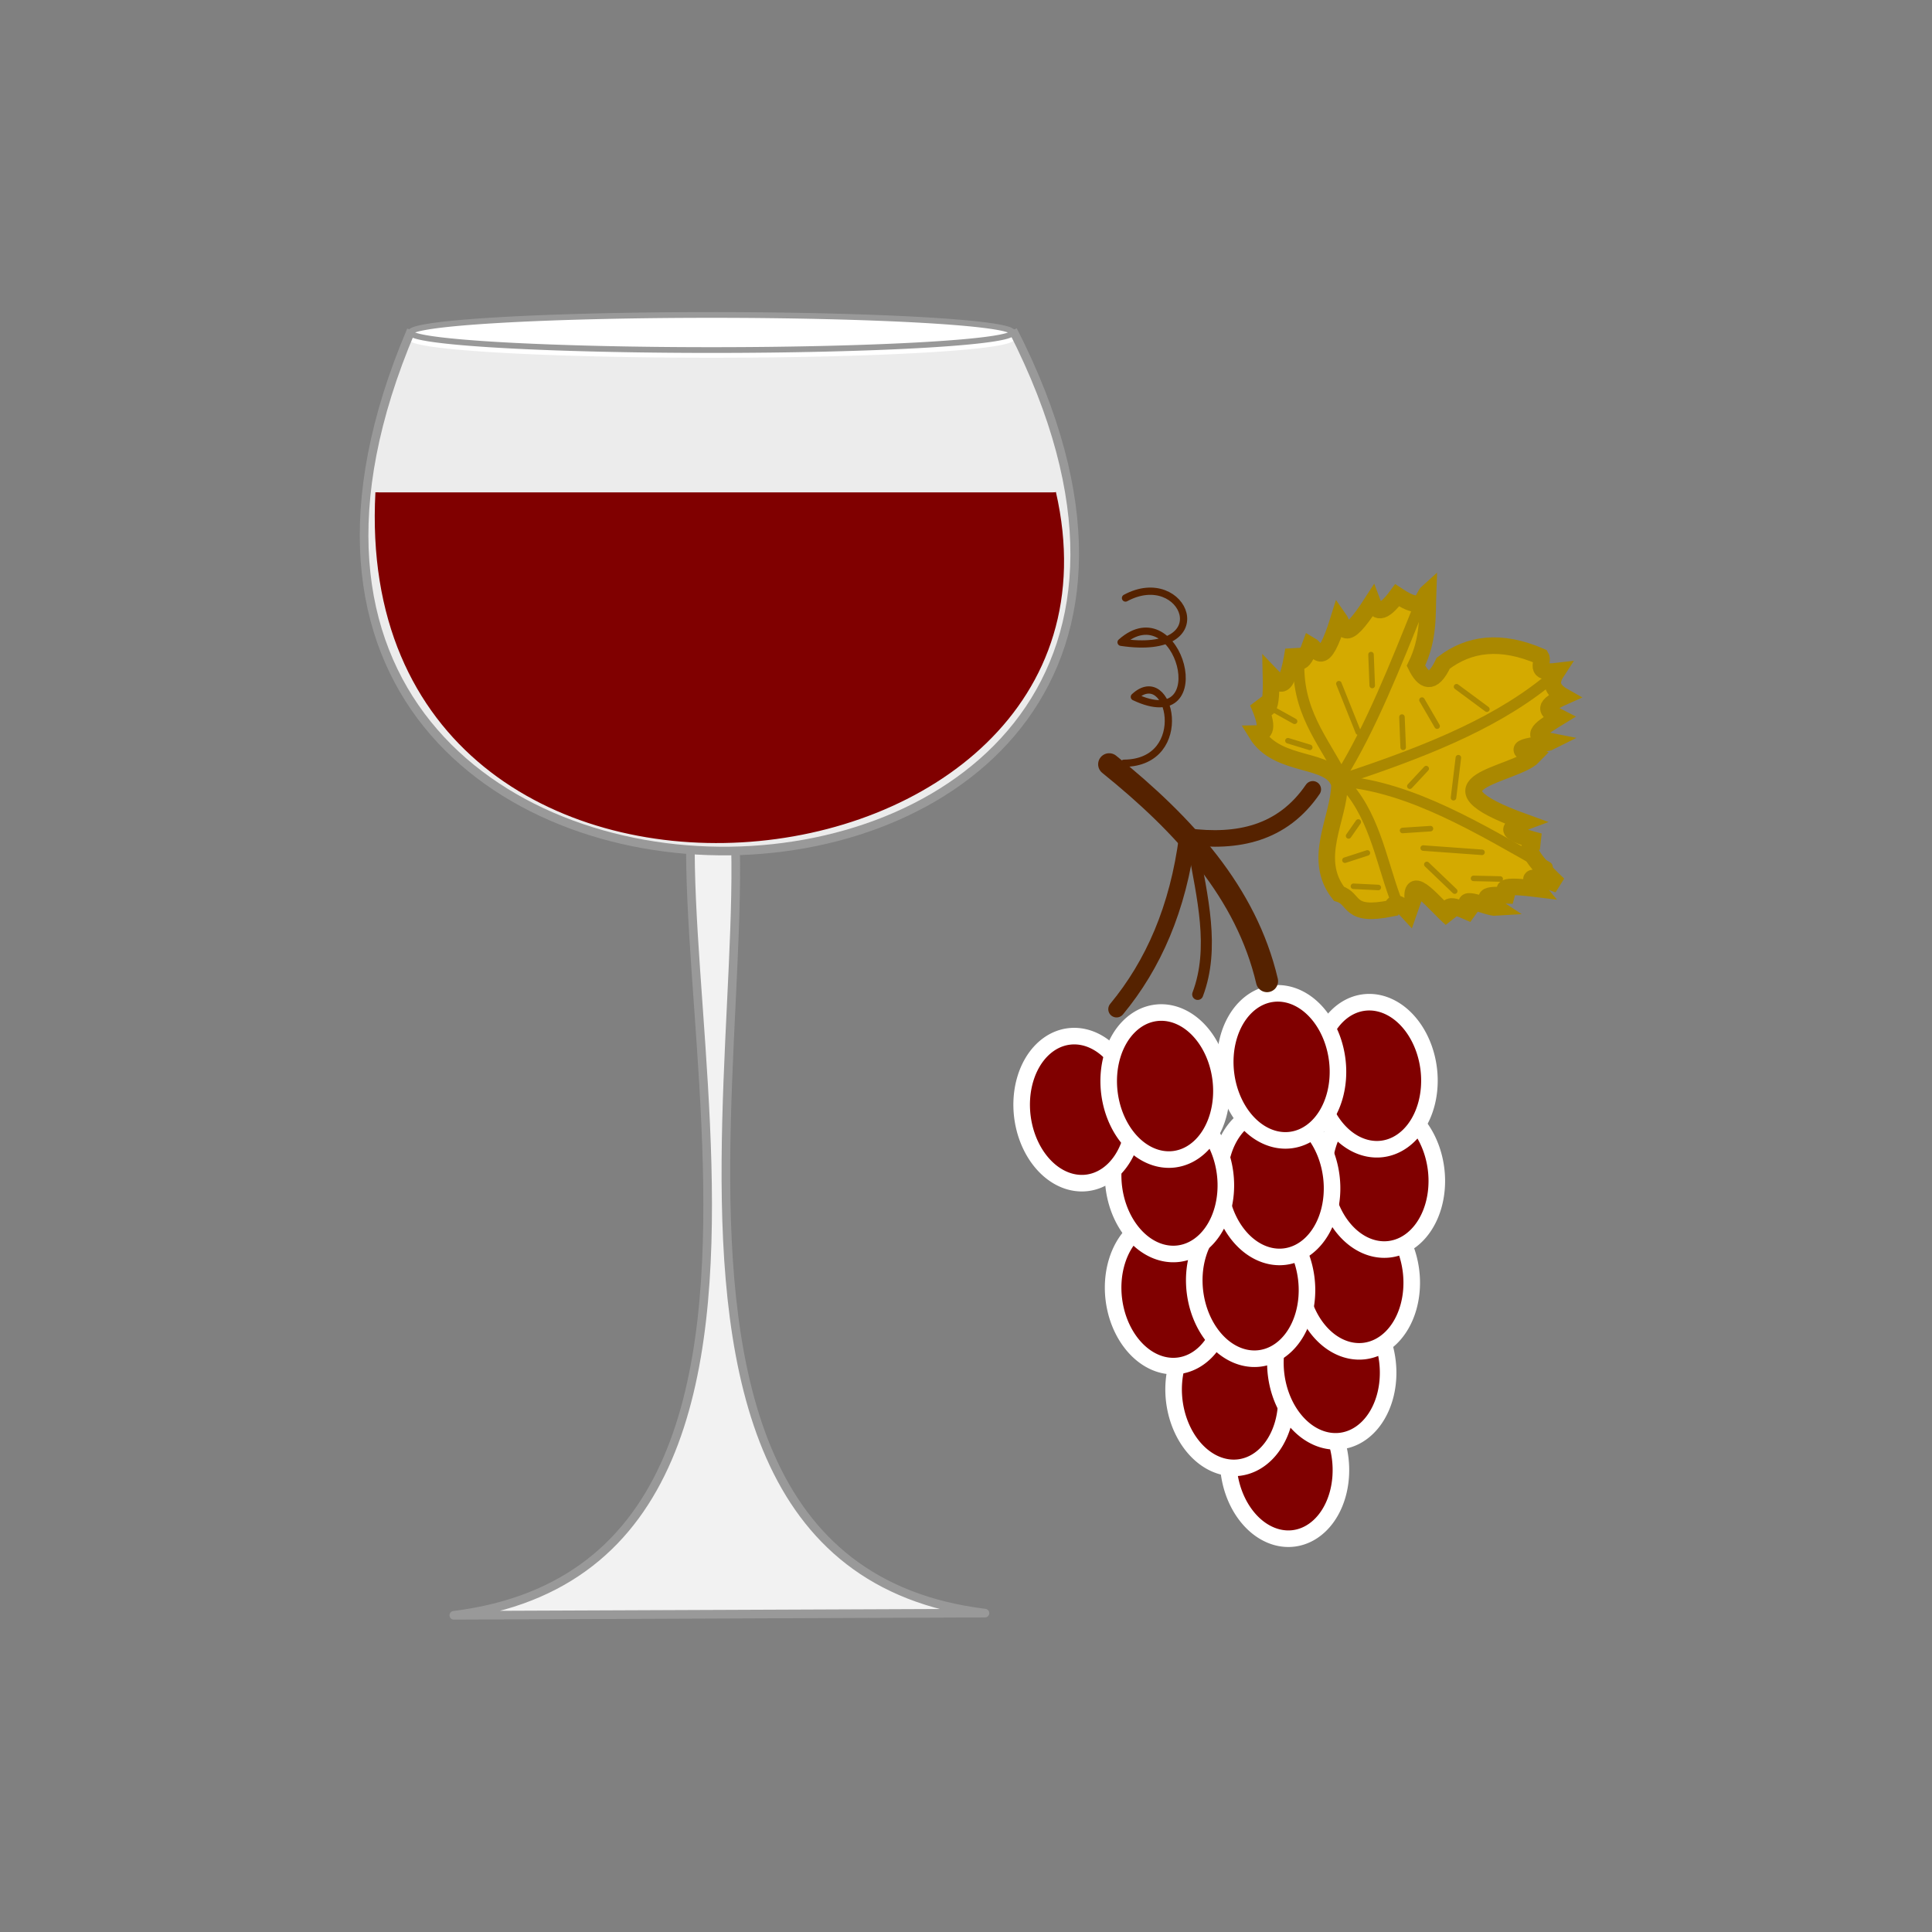 <?xml version="1.0" encoding="UTF-8" standalone="no"?>
<svg
        xmlns="http://www.w3.org/2000/svg"
        xmlns:xlink="http://www.w3.org/1999/xlink"
        width="885.827"
        height="885.827"
        version="1.1">
    <rect width="100%" height="100%" fill="#808080" stroke="none"/>
    <defs
            id="defs4">
        <linearGradient
                gradientTransform="matrix(0.571,0,0,0.571,-14.863,254.407)"
                y2="549.8"
                x2="547.65"
                y1="546.77"
                x1="193.02"
                gradientUnits="userSpaceOnUse"
                id="linearGradient5297"
                xlink:href="#linearGradient4079"
        />
        <radialGradient
                r="143.55"
                cy="611.86"
                cx="385.43"
                gradientTransform="matrix(0.7,-0.024,0.026,0.742,-81.156,149.329)"
                gradientUnits="userSpaceOnUse"
                id="radialGradient5293"
                xlink:href="#radialGradient3863"
        />
        <linearGradient
                gradientTransform="matrix(0.571,0,0,0.571,-14.863,254.407)"
                y2="547.29"
                x2="392.44"
                y1="545.27"
                x1="252.69"
                gradientUnits="userSpaceOnUse"
                id="linearGradient5278"
                xlink:href="#linearGradient4741"
        />
        <linearGradient
                y2="547.29"
                x2="392.44"
                y1="545.27"
                x1="252.69"
                gradientUnits="userSpaceOnUse"
                id="linearGradient5275"
                xlink:href="#linearGradient4741"/>
        <radialGradient
                r="143.55"
                cy="611.86"
                cx="385.43"
                gradientTransform="matrix(1.226,-0.043,0.045,1.3,-116.11,-184.04)"
                gradientUnits="userSpaceOnUse"
                id="radialGradient5273"
                xlink:href="#radialGradient3863"/>
        <linearGradient
                y2="549.8"
                x2="547.65"
                y1="546.77"
                x1="193.02"
                gradientUnits="userSpaceOnUse"
                id="linearGradient5271"
                xlink:href="#linearGradient4079"
        />
        <linearGradient
                y2="547.29"
                x2="392.44"
                y1="545.27"
                x1="252.69"
                gradientUnits="userSpaceOnUse"
                id="linearGradient5210"
                xlink:href="#linearGradient4741"
        />
        <radialGradient
                r="143.55"
                cy="611.86"
                cx="385.43"
                gradientTransform="matrix(1.226,-0.043,0.045,1.3,-116.11,-184.04)"
                gradientUnits="userSpaceOnUse"
                id="radialGradient5208"
                xlink:href="#radialGradient3863"
        />
        <linearGradient
                y2="549.8"
                x2="547.65"
                y1="546.77"
                x1="193.02"
                gradientUnits="userSpaceOnUse"
                id="linearGradient5206"
                xlink:href="#linearGradient4079"
        />
        <linearGradient
                y2="547.29"
                x2="392.44"
                y1="545.27"
                x1="252.69"
                gradientUnits="userSpaceOnUse"
                id="linearGradient4315"
                xlink:href="#linearGradient4741"
        />
        <radialGradient
                r="143.55"
                cy="611.86"
                cx="385.43"
                gradientTransform="matrix(1.226,-0.043,0.045,1.3,-116.11,-184.04)"
                gradientUnits="userSpaceOnUse"
                id="radialGradient4313"
                xlink:href="#radialGradient3863"
        />
        <linearGradient
                y2="549.8"
                x2="547.65"
                y1="546.77"
                x1="193.02"
                gradientUnits="userSpaceOnUse"
                id="linearGradient4311"
                xlink:href="#linearGradient4079"
        />
        <linearGradient

                x1="252.69"
                y1="545.27"
                x2="392.44"
                gradientUnits="userSpaceOnUse"
                y2="547.29"
                id="linearGradient4741">
            <stop
                    offset="0"
                    style="stop-color:#ffffff"
                    id="stop4737"/>
            <stop
                    offset="1"
                    style="stop-color:#ffffff;stop-opacity:0"
                    id="stop4739"/>
        </linearGradient>
        <linearGradient

                x1="193.02"
                y1="546.77"
                x2="547.65"
                gradientUnits="userSpaceOnUse"
                y2="549.8"
                id="linearGradient4079">
            <stop
                    offset="0"
                    style="stop-color:#000000"
                    id="stop4075"/>
            <stop
                    offset=".52"
                    style="stop-color:#ffffff"
                    id="stop4081"/>
            <stop
                    offset="1"
                    style="stop-color:#000000"
                    id="stop4077"/>
        </linearGradient>
        <radialGradient
                r="143.55"
                gradientTransform="matrix(1.226,-0.043,0.045,1.3,-116.11,-184.04)"
                cx="385.43"
                cy="611.86"
                gradientUnits="userSpaceOnUse"
                id="radialGradient3863">
            <stop
                    offset="0"
                    style="stop-color:#aa0000;stop-opacity:1;"
                    id="stop3859"/>
            <stop
                    offset="1"
                    style="stop-color:#0d0d10"
                    id="stop3861"/>
        </radialGradient>
        <linearGradient

                xlink:href="#linearGradient4079"
                id="linearGradient4104"
                gradientUnits="userSpaceOnUse"
                x1="193.02"
                y1="546.77"
                x2="547.65"
                y2="549.8"/>
        <radialGradient

                xlink:href="#radialGradient3863"
                id="radialGradient4106"
                gradientUnits="userSpaceOnUse"
                gradientTransform="matrix(1.226,-0.043,0.045,1.3,-116.11,-184.04)"
                cx="385.43"
                cy="611.86"
                r="143.55"/>
        <linearGradient

                xlink:href="#linearGradient4741"
                id="linearGradient4108"
                gradientUnits="userSpaceOnUse"
                x1="252.69"
                y1="545.27"
                x2="392.44"
                y2="547.29"/>
        <linearGradient

                xlink:href="#linearGradient4079"
                id="linearGradient4127"
                gradientUnits="userSpaceOnUse"
                x1="193.02"
                y1="546.77"
                x2="547.65"
                y2="549.8"/>
        <radialGradient

                xlink:href="#radialGradient3863"
                id="radialGradient4129"
                gradientUnits="userSpaceOnUse"
                gradientTransform="matrix(1.226,-0.043,0.045,1.3,-116.11,-184.04)"
                cx="385.43"
                cy="611.86"
                r="143.55"/>
        <linearGradient

                xlink:href="#linearGradient4741"
                id="linearGradient4131"
                gradientUnits="userSpaceOnUse"
                x1="252.69"
                y1="545.27"
                x2="392.44"
                y2="547.29"/>
        <linearGradient

                xlink:href="#linearGradient4741"
                id="linearGradient4134"
                gradientUnits="userSpaceOnUse"
                x1="252.69"
                y1="545.27"
                x2="392.44"
                y2="547.29"
                gradientTransform="matrix(0.889,0,0,0.889,91.135,-190.721)"/>
        <radialGradient

                xlink:href="#radialGradient3863"
                id="radialGradient4149"
                gradientUnits="userSpaceOnUse"
                gradientTransform="matrix(1.09,-0.038,0.04,1.155,-12.043,-354.264)"
                cx="385.43"
                cy="611.86"
                r="143.55"/>
        <linearGradient

                xlink:href="#linearGradient4079"
                id="linearGradient4153"
                gradientUnits="userSpaceOnUse"
                x1="193.02"
                y1="546.77"
                x2="547.65"
                y2="549.8"
                gradientTransform="matrix(0.889,0,0,0.889,91.135,-190.721)"/>
        <linearGradient

                xlink:href="#linearGradient4079"
                id="linearGradient4943"
                gradientUnits="userSpaceOnUse"
                gradientTransform="matrix(0.889,0,0,0.889,91.135,-190.721)"
                x1="193.02"
                y1="546.77"
                x2="547.65"
                y2="549.8"/>
        <radialGradient

                xlink:href="#radialGradient3863"
                id="radialGradient4945"
                gradientUnits="userSpaceOnUse"
                gradientTransform="matrix(1.09,-0.038,0.04,1.155,-12.043,-354.264)"
                cx="385.43"
                cy="611.86"
                r="143.55"/>
        <linearGradient

                xlink:href="#linearGradient4741"
                id="linearGradient4947"
                gradientUnits="userSpaceOnUse"
                gradientTransform="matrix(0.889,0,0,0.889,91.135,-190.721)"
                x1="252.69"
                y1="545.27"
                x2="392.44"
                y2="547.29"/>
        <linearGradient

                xlink:href="#linearGradient4741"
                id="linearGradient4956"
                gradientUnits="userSpaceOnUse"
                gradientTransform="matrix(0.889,0,0,0.889,100.044,-177.994)"
                x1="252.69"
                y1="545.27"
                x2="392.44"
                y2="547.29"/>
        <radialGradient

                xlink:href="#radialGradient3863"
                id="radialGradient4971"
                gradientUnits="userSpaceOnUse"
                gradientTransform="matrix(1.09,-0.038,0.04,1.155,-3.134,-341.536)"
                cx="385.43"
                cy="611.86"
                r="143.55"/>
        <linearGradient
                xlink:href="#linearGradient4079"
                id="linearGradient4975"
                gradientUnits="userSpaceOnUse"
                gradientTransform="matrix(0.889,0,0,0.889,100.044,-177.994)"
                x1="193.02"
                y1="546.77"
                x2="547.65"
                y2="549.8"/>
    </defs>
    <g>
        transform="translate(0,-166.5355)"
        sodipodi:insensitive="true">

        <g>
            <path
                    d="m 713.379,1026.962 -4.32,5.28 -10.92,0 -3.28,-5.28 0,-16.2 3.96,-4.88 10.68,0 3.88,4.88 0,16.2 m -5.32,-0.32 0,-15.72 -1.92,-2.36 -2.96,0 -1.48,2.36 0,15.72 1.6,2.92 2.88,0 1.88,-2.92"
                    style="font-size:40px;font-style:normal;font-variant:normal;font-weight:normal;font-stretch:normal;text-align:start;line-height:125%;letter-spacing:0px;word-spacing:0px;writing-mode:lr-tb;text-anchor:start;fill:#800000;fill-opacity:1;stroke:none;font-family:LambrettistA;-inkscape-font-specification:LambrettistA"/>
            <path
                    d="m 737.71,1008.002 -23,0 0,-2.12 23,0 0,2.12 m -2.36,18.12 c -3.733,0 -6.36,0.013 -7.88,0.04 l 0,-10.6 -3.04,2 -0.04,8.56 -5.44,0.04 c 0,0 0,-3.813 0,-11.44 l -2.88,0 c -0.027,-1.52 -0.027,-2.267 0,-2.24 l 8.24,0 0,2.08 3.52,-2.08 5.08,0 c -2e-5,0 -2e-5,3.773 0,11.32 l 2.44,0 0,2.32 m 2.68,6.08 -23.32,-0.04 0,-2.72 23.32,0.04 c -2e-5,0 -2e-5,0.907 0,2.72"
                    style="font-size:40px;font-style:normal;font-variant:normal;font-weight:normal;font-stretch:normal;text-align:start;line-height:125%;letter-spacing:0px;word-spacing:0px;writing-mode:lr-tb;text-anchor:start;fill:#800000;fill-opacity:1;stroke:none;font-family:LambrettistA;-inkscape-font-specification:LambrettistA"
                    id="path3849"
            />
            <path
                    d="m 751.538,1008.002 -3.72,0 c -10e-6,-0.72 -10e-6,-1.12 0,-1.2 -0.027,-0.08 -0.04,-0.387 -0.04,-0.92 l 3.76,0 0,2.12 m -3.08,18.12 -7.88,0 0.04,-21.12 -2.12,0 0,-2.32 7.76,0 0,20.92 2.2,0 0,2.52 m 3.2,6.08 -14.88,0 c 0,0 0,-0.92 0,-2.76 l 14.84,0 c -10e-6,0.747 0.013,1.667 0.04,2.76"
                    style="font-size:40px;font-style:normal;font-variant:normal;font-weight:normal;font-stretch:normal;text-align:start;line-height:125%;letter-spacing:0px;word-spacing:0px;writing-mode:lr-tb;text-anchor:start;fill:#800000;fill-opacity:1;stroke:none;font-family:LambrettistA;-inkscape-font-specification:LambrettistA"
                    id="path3851"
            />
            <path
                    d="m 769.717,1008.042 -18.92,0.04 c 0,-1.467 0,-2.2 0,-2.2 l 18.88,0 c 0.027,1.333 0.04,2.053 0.04,2.16 m -1.76,24.88 -2.16,3.32 -10.68,0 0,-2.68 5.72,0 1.44,-1.44 0,-6.84 -0.84,0.84 -6.56,0 -1.72,-2.2 0,-11.44 5,0 0,11.36 4.12,0 0,-11.36 5.68,0 0,20.44 m -8.36,-0.72 -8.8,0 0,-2.76 8.8,0.04 0,2.72"
                    style="font-size:40px;font-style:normal;font-variant:normal;font-weight:normal;font-stretch:normal;text-align:start;line-height:125%;letter-spacing:0px;word-spacing:0px;writing-mode:lr-tb;text-anchor:start;fill:#800000;fill-opacity:1;stroke:none;font-family:LambrettistA;-inkscape-font-specification:LambrettistA"
                    id="path3853"
            />
            <path
                    d="m 811.381,1032.242 -5.2,0 0,-2.72 5.2,0 0,2.72 m -2.64,-9.64 -9.64,9.68 c -2,0 -3.8,-0.013 -5.4,-0.04 -0.08,0 -0.107,-1.373 -0.08,-4.12 l -4.76,4.24 c -10e-6,-0.027 -0.013,-0.053 -0.04,-0.08 l -5.12,0 c -10e-6,0 -10e-6,-7.867 0,-23.6 l -3.48,0 -0.04,-2.76 8.96,0 0,23.08 4.36,-4.44 -0.04,-18.64 c 2.187,10e-5 4.04,-0.013 5.56,-0.04 l 0,22.76 4.2,-4.24 0.04,-18.52 c 1.387,0.027 3.213,0.04 5.48,0.04 -3e-5,3.28 -3e-5,8.84 0,16.68"
                    style="font-size:40px;font-style:normal;font-variant:normal;font-weight:normal;font-stretch:normal;text-align:start;line-height:125%;letter-spacing:0px;word-spacing:0px;writing-mode:lr-tb;text-anchor:start;fill:#800000;fill-opacity:1;stroke:none;font-family:LambrettistA;-inkscape-font-specification:LambrettistA"
                    id="path3855"
            />
            <path
                    d="m 820.202,1008.042 -5.72,0 0,-2.16 5.72,0 0,2.16 m -0.28,18.08 -5.52,0 c -0.027,-2.16 -0.027,-5.92 0,-11.28 l -2.84,0.04 c -0.027,-1.573 -0.027,-2.373 0,-2.4 l 8.36,0 0,13.64 m 3.6,6.04 -12.64,0 c 0,0 0,-0.907 0,-2.72 l 12.64,0 0,2.72"
                    style="font-size:40px;font-style:normal;font-variant:normal;font-weight:normal;font-stretch:normal;text-align:start;line-height:125%;letter-spacing:0px;word-spacing:0px;writing-mode:lr-tb;text-anchor:start;fill:#800000;fill-opacity:1;stroke:none;font-family:LambrettistA;-inkscape-font-specification:LambrettistA"
                    id="path3857"
            />
            <path
                    d="m 845.679,1008.002 -23,0 0,-2.12 23,0 0,2.12 m -2.36,18.12 c -3.733,0 -6.36,0.013 -7.88,0.04 l 0,-10.6 -3.04,2 -0.04,8.56 -5.44,0.04 c 0,0 0,-3.813 0,-11.44 l -2.88,0 c -0.027,-1.52 -0.027,-2.267 0,-2.24 l 8.24,0 0,2.08 3.52,-2.08 5.08,0 c -2e-5,0 -2e-5,3.773 0,11.32 l 2.44,0 0,2.32 m 2.68,6.08 -23.32,-0.04 0,-2.72 23.32,0.04 c -2e-5,0 -2e-5,0.907 0,2.72"
                    style="font-size:40px;font-style:normal;font-variant:normal;font-weight:normal;font-stretch:normal;text-align:start;line-height:125%;letter-spacing:0px;word-spacing:0px;writing-mode:lr-tb;text-anchor:start;fill:#800000;fill-opacity:1;stroke:none;font-family:LambrettistA;-inkscape-font-specification:LambrettistA"
                    id="path3859"
            />
            <path
                    d="m 865.787,1005.842 -0.04,2.16 -21.48,0 c 0,10e-5 0,-0.707 0,-2.12 l 21.52,-0.04 m -3,20.24 -12.84,0 -2.28,-1.68 0,-10.2 2.4,-1.88 10.24,0 2.32,1.84 0.04,5.52 -2.32,1.6 -7.32,0 c -10e-6,0.64 0.013,1.067 0.04,1.28 0.053,0.213 0.08,0.613 0.08,1.2 l 9.64,0.04 c 0.053,0.907 0.053,1.667 0,2.28 m 3.04,6.08 -21.24,0 c 0,0 0,-0.92 0,-2.76 l 21.24,0 c -0.053,1.493 -0.053,2.413 0,2.76 m -8.4,-13.04 0,-4.44 -4.4,0 0,4.44 4.4,0"
                    style="font-size:40px;font-style:normal;font-variant:normal;font-weight:normal;font-stretch:normal;text-align:start;line-height:125%;letter-spacing:0px;word-spacing:0px;writing-mode:lr-tb;text-anchor:start;fill:#800000;fill-opacity:1;stroke:none;font-family:LambrettistA;-inkscape-font-specification:LambrettistA"
                    id="path3861"
            />
        </g>
    </g>
    <g
            id="layer2"
    >
        <g
                id="g3264">
            <path


                    id="path19678"
                    d="m 337.736,322.681 -24.166,-2.002 c 74.179,30.841 -68.806,393.679 138.051,418.939 l -243.544,0.999 c 208.184,-26.137 58.284,-386.349 129.659,-417.936 z"
                    style="color:#000000;fill:#f2f2f2;stroke:#999999;stroke-width:3.952;stroke-linecap:round;stroke-linejoin:round;stroke-miterlimit:4;stroke-opacity:1;stroke-dasharray:none;stroke-dashoffset:0;marker:none;visibility:visible;display:inline;overflow:visible;enable-background:accumulate"/>
            <path
                    style="color:#000000;fill:#ececec;stroke:#999999;stroke-width:1.871px;stroke-linecap:butt;stroke-linejoin:miter;stroke-miterlimit:4;stroke-opacity:1;stroke-dasharray:none;stroke-dashoffset:0;marker:none;visibility:visible;display:inline;overflow:visible;enable-background:accumulate"
                    d="m 188.542,151.4 c -137.888,323.941 435.561,312.842 275.881,0"
                    id="path19639"

            />
            <path

                    style="color:#000000;fill:#ffffff;stroke:#ffffff;stroke-width:2;stroke-linecap:round;stroke-linejoin:round;stroke-miterlimit:4;stroke-opacity:1;stroke-dasharray:none;stroke-dashoffset:0;marker:none;visibility:visible;display:inline;overflow:visible;enable-background:accumulate"
                    id="path19667"

                    d="m 617.755,313.103 a 104.769,6.11 0 1 1 -0.004,-0.053"

                    transform="matrix(1.317,0,0,1.317,-349.362,-257.693)"/>
            <path


                    id="path19637"
                    d="m 172.853,225.749 c -12.389,232.408 354.936,193.58 310.577,0"
                    style="color:#000000;fill:#800000;stroke:#800000;stroke-width:1.449px;stroke-linecap:butt;stroke-linejoin:miter;stroke-miterlimit:4;stroke-opacity:1;stroke-dasharray:none;stroke-dashoffset:0;marker:none;visibility:visible;display:inline;overflow:visible;enable-background:accumulate"/>
            <path
                    transform="matrix(1.317,0,0,1.317,-349.362,-259.901)"

                    d="m 617.755,313.103 a 104.769,6.11 0 1 1 -0.004,-0.053"

                    id="path19665"
                    style="color:#000000;fill:none;stroke:#999999;stroke-width:2;stroke-linecap:round;stroke-linejoin:round;stroke-miterlimit:4;stroke-opacity:1;stroke-dasharray:none;stroke-dashoffset:0;marker:none;visibility:visible;display:inline;overflow:visible;enable-background:accumulate"
            />
            <path


                    id="path19669"
                    d="m 188.542,151.4 c -137.888,323.941 435.561,312.842 275.881,0"
                    style="color:#000000;fill:none;stroke:#999999;stroke-width:3.952;stroke-linecap:butt;stroke-linejoin:miter;stroke-miterlimit:4;stroke-opacity:1;stroke-dasharray:none;stroke-dashoffset:0;marker:none;visibility:visible;display:inline;overflow:visible;enable-background:accumulate"/>
            <path

                    style="color:#000000;fill:#800000;stroke:#ffffff;stroke-width:3;stroke-linecap:round;stroke-linejoin:round;stroke-miterlimit:4;stroke-opacity:1;stroke-dasharray:none;stroke-dashoffset:0;marker:none;visibility:visible;display:inline;overflow:visible;enable-background:accumulate"
                    id="path3955"

                    d="m 232.944,481.113 a 10.151,13.357 0 1 1 -3.8e-4,-0.116"

                    transform="matrix(2.513,-0.31,0.31,2.513,-120.052,-468.181)"/>
            <path

                    style="color:#000000;fill:#800000;stroke:#ffffff;stroke-width:3;stroke-linecap:round;stroke-linejoin:round;stroke-miterlimit:4;stroke-opacity:1;stroke-dasharray:none;stroke-dashoffset:0;marker:none;visibility:visible;display:inline;overflow:visible;enable-background:accumulate"
                    id="path3951"

                    d="m 232.944,481.113 a 10.151,13.357 0 1 1 -3.8e-4,-0.116"

                    transform="matrix(2.513,-0.31,0.31,2.513,-145.079,-500.648)"/>
            <path
                    transform="matrix(2.513,-0.31,0.31,2.513,-98.408,-512.823)"

                    d="m 232.944,481.113 a 10.151,13.357 0 1 1 -3.8e-4,-0.116"

                    id="path3953"
                    style="color:#000000;fill:#800000;stroke:#ffffff;stroke-width:3;stroke-linecap:round;stroke-linejoin:round;stroke-miterlimit:4;stroke-opacity:1;stroke-dasharray:none;stroke-dashoffset:0;marker:none;visibility:visible;display:inline;overflow:visible;enable-background:accumulate"
            />
            <path
                    transform="matrix(2.513,-0.31,0.31,2.513,-87.586,-554.083)"

                    d="m 232.944,481.113 a 10.151,13.357 0 1 1 -3.8e-4,-0.116"

                    id="path3949"
                    style="color:#000000;fill:#800000;stroke:#ffffff;stroke-width:3;stroke-linecap:round;stroke-linejoin:round;stroke-miterlimit:4;stroke-opacity:1;stroke-dasharray:none;stroke-dashoffset:0;marker:none;visibility:visible;display:inline;overflow:visible;enable-background:accumulate"
            />
            <path

                    style="color:#000000;fill:#800000;stroke:#ffffff;stroke-width:3;stroke-linecap:round;stroke-linejoin:round;stroke-miterlimit:4;stroke-opacity:1;stroke-dasharray:none;stroke-dashoffset:0;marker:none;visibility:visible;display:inline;overflow:visible;enable-background:accumulate"
                    id="path3943"

                    d="m 232.944,481.113 a 10.151,13.357 0 1 1 -3.8e-4,-0.116"

                    transform="matrix(2.513,-0.31,0.31,2.513,-76.087,-600.754)"/>
            <path
                    transform="matrix(2.513,-0.31,0.31,2.513,-172.811,-547.319)"

                    d="m 232.944,481.113 a 10.151,13.357 0 1 1 -3.8e-4,-0.116"

                    id="path3945"
                    style="color:#000000;fill:#800000;stroke:#ffffff;stroke-width:3;stroke-linecap:round;stroke-linejoin:round;stroke-miterlimit:4;stroke-opacity:1;stroke-dasharray:none;stroke-dashoffset:0;marker:none;visibility:visible;display:inline;overflow:visible;enable-background:accumulate"
            />
            <path

                    style="color:#000000;fill:#800000;stroke:#ffffff;stroke-width:3;stroke-linecap:round;stroke-linejoin:round;stroke-miterlimit:4;stroke-opacity:1;stroke-dasharray:none;stroke-dashoffset:0;marker:none;visibility:visible;display:inline;overflow:visible;enable-background:accumulate"
                    id="path3947"

                    d="m 232.944,481.113 a 10.151,13.357 0 1 1 -3.8e-4,-0.116"

                    transform="matrix(2.513,-0.31,0.31,2.513,-135.609,-550.701)"/>
            <path
                    transform="matrix(2.513,-0.31,0.31,2.513,-124.111,-597.372)"

                    d="m 232.944,481.113 a 10.151,13.357 0 1 1 -3.8e-4,-0.116"

                    id="path3941"
                    style="color:#000000;fill:#800000;stroke:#ffffff;stroke-width:3;stroke-linecap:round;stroke-linejoin:round;stroke-miterlimit:4;stroke-opacity:1;stroke-dasharray:none;stroke-dashoffset:0;marker:none;visibility:visible;display:inline;overflow:visible;enable-background:accumulate"
            />
            <path

                    style="color:#000000;fill:#800000;stroke:#ffffff;stroke-width:3;stroke-linecap:round;stroke-linejoin:round;stroke-miterlimit:4;stroke-opacity:1;stroke-dasharray:none;stroke-dashoffset:0;marker:none;visibility:visible;display:inline;overflow:visible;enable-background:accumulate"
                    id="path3939"

                    d="m 232.944,481.113 a 10.151,13.357 0 1 1 -3.8e-4,-0.116"

                    transform="matrix(2.513,-0.31,0.31,2.513,-172.811,-598.725)"/>
            <path
                    transform="matrix(2.513,-0.31,0.31,2.513,-214.747,-631.192)"

                    d="m 232.944,481.113 a 10.151,13.357 0 1 1 -3.8e-4,-0.116"

                    id="path3933"
                    style="color:#000000;fill:#800000;stroke:#ffffff;stroke-width:3;stroke-linecap:round;stroke-linejoin:round;stroke-miterlimit:4;stroke-opacity:1;stroke-dasharray:none;stroke-dashoffset:0;marker:none;visibility:visible;display:inline;overflow:visible;enable-background:accumulate"
            />
            <path

                    style="color:#000000;fill:#800000;stroke:#ffffff;stroke-width:3;stroke-linecap:round;stroke-linejoin:round;stroke-miterlimit:4;stroke-opacity:1;stroke-dasharray:none;stroke-dashoffset:0;marker:none;visibility:visible;display:inline;overflow:visible;enable-background:accumulate"
                    id="path3935"

                    d="m 232.944,481.113 a 10.151,13.357 0 1 1 -3.8e-4,-0.116"

                    transform="matrix(2.513,-0.31,0.31,2.513,-174.84,-642.014)"/>
            <path

                    style="color:#000000;fill:#800000;stroke:#ffffff;stroke-width:3;stroke-linecap:round;stroke-linejoin:round;stroke-miterlimit:4;stroke-opacity:1;stroke-dasharray:none;stroke-dashoffset:0;marker:none;visibility:visible;display:inline;overflow:visible;enable-background:accumulate"
                    id="path3957"

                    d="m 232.944,481.113 a 10.151,13.357 0 1 1 -3.8e-4,-0.116"

                    transform="matrix(2.513,-0.31,0.31,2.513,-79.469,-646.749)"/>
            <path
                    transform="matrix(2.513,-0.31,0.31,2.513,-121.405,-650.807)"

                    d="m 232.944,481.113 a 10.151,13.357 0 1 1 -3.8e-4,-0.116"

                    id="path3937"
                    style="color:#000000;fill:#800000;stroke:#ffffff;stroke-width:3;stroke-linecap:round;stroke-linejoin:round;stroke-miterlimit:4;stroke-opacity:1;stroke-dasharray:none;stroke-dashoffset:0;marker:none;visibility:visible;display:inline;overflow:visible;enable-background:accumulate"
            />
            <g
                    transform="matrix(2.532,0,0,2.532,-244.263,-736.535)"
                    id="g3965">
                <path
                        style="color:#000000;fill:none;stroke:#552200;stroke-width:4;stroke-linecap:round;stroke-linejoin:round;stroke-miterlimit:4;stroke-opacity:1;stroke-dasharray:none;stroke-dashoffset:0;marker:none;visibility:visible;display:inline;overflow:visible;enable-background:accumulate"
                        d="m 297.324,429.288 c 13.66,11.024 24.838,23.288 28.584,39.269"
                        id="path3959"

                />
                <path
                        style="color:#000000;fill:none;stroke:#552200;stroke-width:3;stroke-linecap:round;stroke-linejoin:round;stroke-miterlimit:4;stroke-opacity:1;stroke-dasharray:none;stroke-dashoffset:0;marker:none;visibility:visible;display:inline;overflow:visible;enable-background:accumulate"
                        d="m 298.66,473.633 c 6.654,-8.039 11.149,-18.237 12.823,-31.255 9.064,1.181 17.195,-0.492 22.707,-8.548"
                        id="path3961"

                />
                <path
                        style="color:#000000;fill:none;stroke:#552200;stroke-width:2;stroke-linecap:round;stroke-linejoin:round;stroke-miterlimit:4;stroke-opacity:1;stroke-dasharray:none;stroke-dashoffset:0;marker:none;visibility:visible;display:inline;overflow:visible;enable-background:accumulate"
                        d="m 313.353,470.962 c 3.175,-8.413 0.806,-17.618 -0.801,-26.714"
                        id="path3963"

                />
            </g>
            <path

                    id="path3970"
                    d="m 516.045,274.196 c 27.058,-14.621 43.904,27.151 -2.029,20.292 26.508,-23.521 44.032,43.091 6.088,25.026 16.452,-15.367 26.574,30.202 -4.735,30.438"
                    style="color:#000000;fill:none;stroke:#552200;stroke-width:3.322px;stroke-linecap:round;stroke-linejoin:round;stroke-miterlimit:4;stroke-opacity:1;stroke-dasharray:none;stroke-dashoffset:0;marker:none;visibility:visible;display:inline;overflow:visible;enable-background:accumulate"/>
            <g
                    transform="matrix(2.532,0,0,2.532,-225.419,-738.904)"
                    id="g4036">
                <path
                        style="color:#000000;fill:#d4aa00;stroke:#aa8800;stroke-width:3;stroke-linecap:butt;stroke-linejoin:miter;stroke-miterlimit:4;stroke-opacity:1;stroke-dasharray:none;stroke-dashoffset:0;marker:none;visibility:visible;display:inline;overflow:visible;enable-background:accumulate"
                        d="m 331.593,433.894 c -0.086,6.213 -5.089,13.438 -0.11,19.77 3.086,0.93 1.44,4.295 9.555,2.636 0.356,-1.217 1.258,-1.231 3.075,0.769 l 0.769,-2.197 c -0.558,-5.291 3.972,0.766 6.919,3.295 -1.837,-3.647 1.386,-1.919 4.064,-0.769 -3.965,-4.542 2.428,-1.08 4.174,-1.208 -4.174,-2.718 -0.208,-2.305 2.966,-2.197 -3.161,-1.679 -0.925,-1.869 4.393,-1.208 -1.338,-1.614 -2.549,-3.163 3.844,-0.769 -6.256,-5.903 -6.195,-7.731 -3.405,-7.798 -7.751,-1.953 -4.936,-2.698 -2.746,-3.515 -20.014,-7.225 -1.736,-8.427 1.647,-11.972 -5.695,-1.844 1.61,-1.831 3.185,-2.636 -4.572,-0.882 -1.398,-2.658 1.428,-4.393 -1.717,-0.879 -3.67,-1.716 0.879,-3.734 -2.747,-1.538 -2.218,-3.075 -1.208,-4.613 -4.54,0.542 -2.333,-1.615 -2.965,-2.636 -7.292,-3.169 -13.025,-2.354 -17.683,1.208 -1.954,4.15 -3.574,3.241 -4.942,0.439 2.387,-4.88 2.036,-9.076 2.197,-13.4 -1.161,1.027 -0.659,3.954 -5.601,0.659 -2.716,3.702 -3.82,3.026 -4.503,1.208 -5.375,8.341 -5.088,4.298 -6.041,2.966 -2.995,9.684 -3.816,5.594 -5.162,4.833 -1.54,4.238 -2.408,3.33 -3.075,0.879 -1.355,8.738 -2.709,5.895 -4.064,4.503 0.206,8.523 -1.218,5.967 -2.416,4.942 2.252,4.944 1.29,5.686 -0.22,5.711 3.95,6.44 13.705,4.079 15.047,9.226 z"
                        id="path3972"

                />
                <g
                        id="g3984"
                        style="stroke:#aa8800;stroke-width:2;stroke-miterlimit:4;stroke-opacity:1;stroke-dasharray:none"
                        transform="matrix(1.008,0,0,0.987,-3.569,4.771)">
                    <path


                            id="path3976"
                            d="m 333.124,433.754 c 13.377,-4.563 26.335,-9.544 36.245,-17.573"
                            style="color:#000000;fill:none;stroke:#aa8800;stroke-width:2;stroke-linecap:round;stroke-linejoin:round;stroke-miterlimit:4;stroke-opacity:1;stroke-dasharray:none;stroke-dashoffset:0;marker:none;visibility:visible;display:inline;overflow:visible;enable-background:accumulate"/>
                    <g
                            style="stroke:#aa8800;stroke-width:2;stroke-miterlimit:4;stroke-opacity:1;stroke-dasharray:none"
                            id="g3980">
                        <path
                                style="color:#000000;fill:none;stroke:#aa8800;stroke-width:2;stroke-linecap:round;stroke-linejoin:round;stroke-miterlimit:4;stroke-opacity:1;stroke-dasharray:none;stroke-dashoffset:0;marker:none;visibility:visible;display:inline;overflow:visible;enable-background:accumulate"
                                d="m 325.216,411.677 c -0.519,9.532 4.296,14.873 7.578,21.417 5.3,-8.738 9.724,-20.107 14.168,-31.412"
                                id="path3974"
                        />
                        <path
                                style="color:#000000;fill:none;stroke:#aa8800;stroke-width:2;stroke-linecap:round;stroke-linejoin:round;stroke-miterlimit:4;stroke-opacity:1;stroke-dasharray:none;stroke-dashoffset:0;marker:none;visibility:visible;display:inline;overflow:visible;enable-background:accumulate"
                                d="m 369.808,449.899 c -12.178,-7.062 -24.333,-14.597 -36.794,-15.706 5.582,5.775 6.823,13.918 9.446,21.308"
                                id="path3978"
                        />
                    </g>
                </g>
                <path
                        style="color:#000000;fill:none;stroke:#aa8800;stroke-width:1;stroke-linecap:round;stroke-linejoin:round;stroke-miterlimit:4;stroke-opacity:1;stroke-dasharray:none;stroke-dashoffset:0;marker:none;visibility:visible;display:inline;overflow:visible;enable-background:accumulate"
                        d="m 331.476,415.631 3.515,8.787"
                        id="path3990"
                />
                <path
                        style="color:#000000;fill:none;stroke:#aa8800;stroke-width:1;stroke-linecap:round;stroke-linejoin:round;stroke-miterlimit:4;stroke-opacity:1;stroke-dasharray:none;stroke-dashoffset:0;marker:none;visibility:visible;display:inline;overflow:visible;enable-background:accumulate"
                        d="m 337.297,410.359 0.22,5.601"
                        id="path3992"
                />
                <path
                        style="color:#000000;fill:none;stroke:#aa8800;stroke-width:1;stroke-linecap:round;stroke-linejoin:round;stroke-miterlimit:4;stroke-opacity:1;stroke-dasharray:none;stroke-dashoffset:0;marker:none;visibility:visible;display:inline;overflow:visible;enable-background:accumulate"
                        d="m 347.402,448.362 5.052,4.833"
                        id="path3994"
                />
                <path
                        style="color:#000000;fill:none;stroke:#aa8800;stroke-width:1;stroke-linecap:round;stroke-linejoin:round;stroke-miterlimit:4;stroke-opacity:1;stroke-dasharray:none;stroke-dashoffset:0;marker:none;visibility:visible;display:inline;overflow:visible;enable-background:accumulate"
                        d="m 342.899,421.672 0.22,5.492"
                        id="path3996"
                />
                <path
                        style="color:#000000;fill:none;stroke:#aa8800;stroke-width:1;stroke-linecap:round;stroke-linejoin:round;stroke-miterlimit:4;stroke-opacity:1;stroke-dasharray:none;stroke-dashoffset:0;marker:none;visibility:visible;display:inline;overflow:visible;enable-background:accumulate"
                        d="m 346.523,418.597 2.746,4.723"
                        id="path3998"
                />
                <path
                        style="color:#000000;fill:none;stroke:#aa8800;stroke-width:1;stroke-linecap:round;stroke-linejoin:round;stroke-miterlimit:4;stroke-opacity:1;stroke-dasharray:none;stroke-dashoffset:0;marker:none;visibility:visible;display:inline;overflow:visible;enable-background:accumulate"
                        d="m 352.784,416.181 5.492,4.064"
                        id="path4000"
                />
                <path
                        style="color:#000000;fill:none;stroke:#aa8800;stroke-width:1;stroke-linecap:round;stroke-linejoin:round;stroke-miterlimit:4;stroke-opacity:1;stroke-dasharray:none;stroke-dashoffset:0;marker:none;visibility:visible;display:inline;overflow:visible;enable-background:accumulate"
                        d="m 347.292,431.008 -2.965,3.185"
                        id="path4002"
                />
                <path
                        style="color:#000000;fill:none;stroke:#aa8800;stroke-width:1;stroke-linecap:round;stroke-linejoin:round;stroke-miterlimit:4;stroke-opacity:1;stroke-dasharray:none;stroke-dashoffset:0;marker:none;visibility:visible;display:inline;overflow:visible;enable-background:accumulate"
                        d="m 352.235,436.28 0.879,-7.249"
                        id="path4004"
                />
                <path
                        style="color:#000000;fill:none;stroke:#aa8800;stroke-width:1;stroke-linecap:round;stroke-linejoin:round;stroke-miterlimit:4;stroke-opacity:1;stroke-dasharray:none;stroke-dashoffset:0;marker:none;visibility:visible;display:inline;overflow:visible;enable-background:accumulate"
                        d="m 319.504,420.244 3.954,2.197"
                        id="path4006"
                />
                <path
                        style="color:#000000;fill:none;stroke:#aa8800;stroke-width:1;stroke-linecap:round;stroke-linejoin:round;stroke-miterlimit:4;stroke-opacity:1;stroke-dasharray:none;stroke-dashoffset:0;marker:none;visibility:visible;display:inline;overflow:visible;enable-background:accumulate"
                        d="m 322.25,425.956 3.954,1.208"
                        id="path4008"
                />
                <path
                        style="color:#000000;fill:none;stroke:#aa8800;stroke-width:1;stroke-linecap:round;stroke-linejoin:round;stroke-miterlimit:4;stroke-opacity:1;stroke-dasharray:none;stroke-dashoffset:0;marker:none;visibility:visible;display:inline;overflow:visible;enable-background:accumulate"
                        d="m 334.991,440.673 -1.757,2.526"
                        id="path4010"
                />
                <path
                        style="color:#000000;fill:none;stroke:#aa8800;stroke-width:1;stroke-linecap:round;stroke-linejoin:round;stroke-miterlimit:4;stroke-opacity:1;stroke-dasharray:none;stroke-dashoffset:0;marker:none;visibility:visible;display:inline;overflow:visible;enable-background:accumulate"
                        d="m 336.638,446.275 -4.064,1.318"
                        id="path4012"
                />
                <path
                        style="color:#000000;fill:none;stroke:#aa8800;stroke-width:1;stroke-linecap:round;stroke-linejoin:round;stroke-miterlimit:4;stroke-opacity:1;stroke-dasharray:none;stroke-dashoffset:0;marker:none;visibility:visible;display:inline;overflow:visible;enable-background:accumulate"
                        d="m 334.112,452.316 4.503,0.22"
                        id="path4014"
                />
                <path
                        style="color:#000000;fill:none;stroke:#aa8800;stroke-width:1;stroke-linecap:round;stroke-linejoin:round;stroke-miterlimit:4;stroke-opacity:1;stroke-dasharray:none;stroke-dashoffset:0;marker:none;visibility:visible;display:inline;overflow:visible;enable-background:accumulate"
                        d="m 343.009,442.211 5.052,-0.33"
                        id="path4016"
                />
                <path
                        style="color:#000000;fill:none;stroke:#aa8800;stroke-width:1;stroke-linecap:round;stroke-linejoin:round;stroke-miterlimit:4;stroke-opacity:1;stroke-dasharray:none;stroke-dashoffset:0;marker:none;visibility:visible;display:inline;overflow:visible;enable-background:accumulate"
                        d="m 346.743,445.396 10.654,0.769"
                />
                <path
                        style="color:#000000;fill:none;stroke:#aa8800;stroke-width:1;stroke-linecap:round;stroke-linejoin:round;stroke-miterlimit:4;stroke-opacity:1;stroke-dasharray:none;stroke-dashoffset:0;marker:none;visibility:visible;display:inline;overflow:visible;enable-background:accumulate"
                        d="m 355.859,450.888 4.833,0.11"
                        id="path4020"
                />
            </g>
        </g>
    </g>
</svg>
